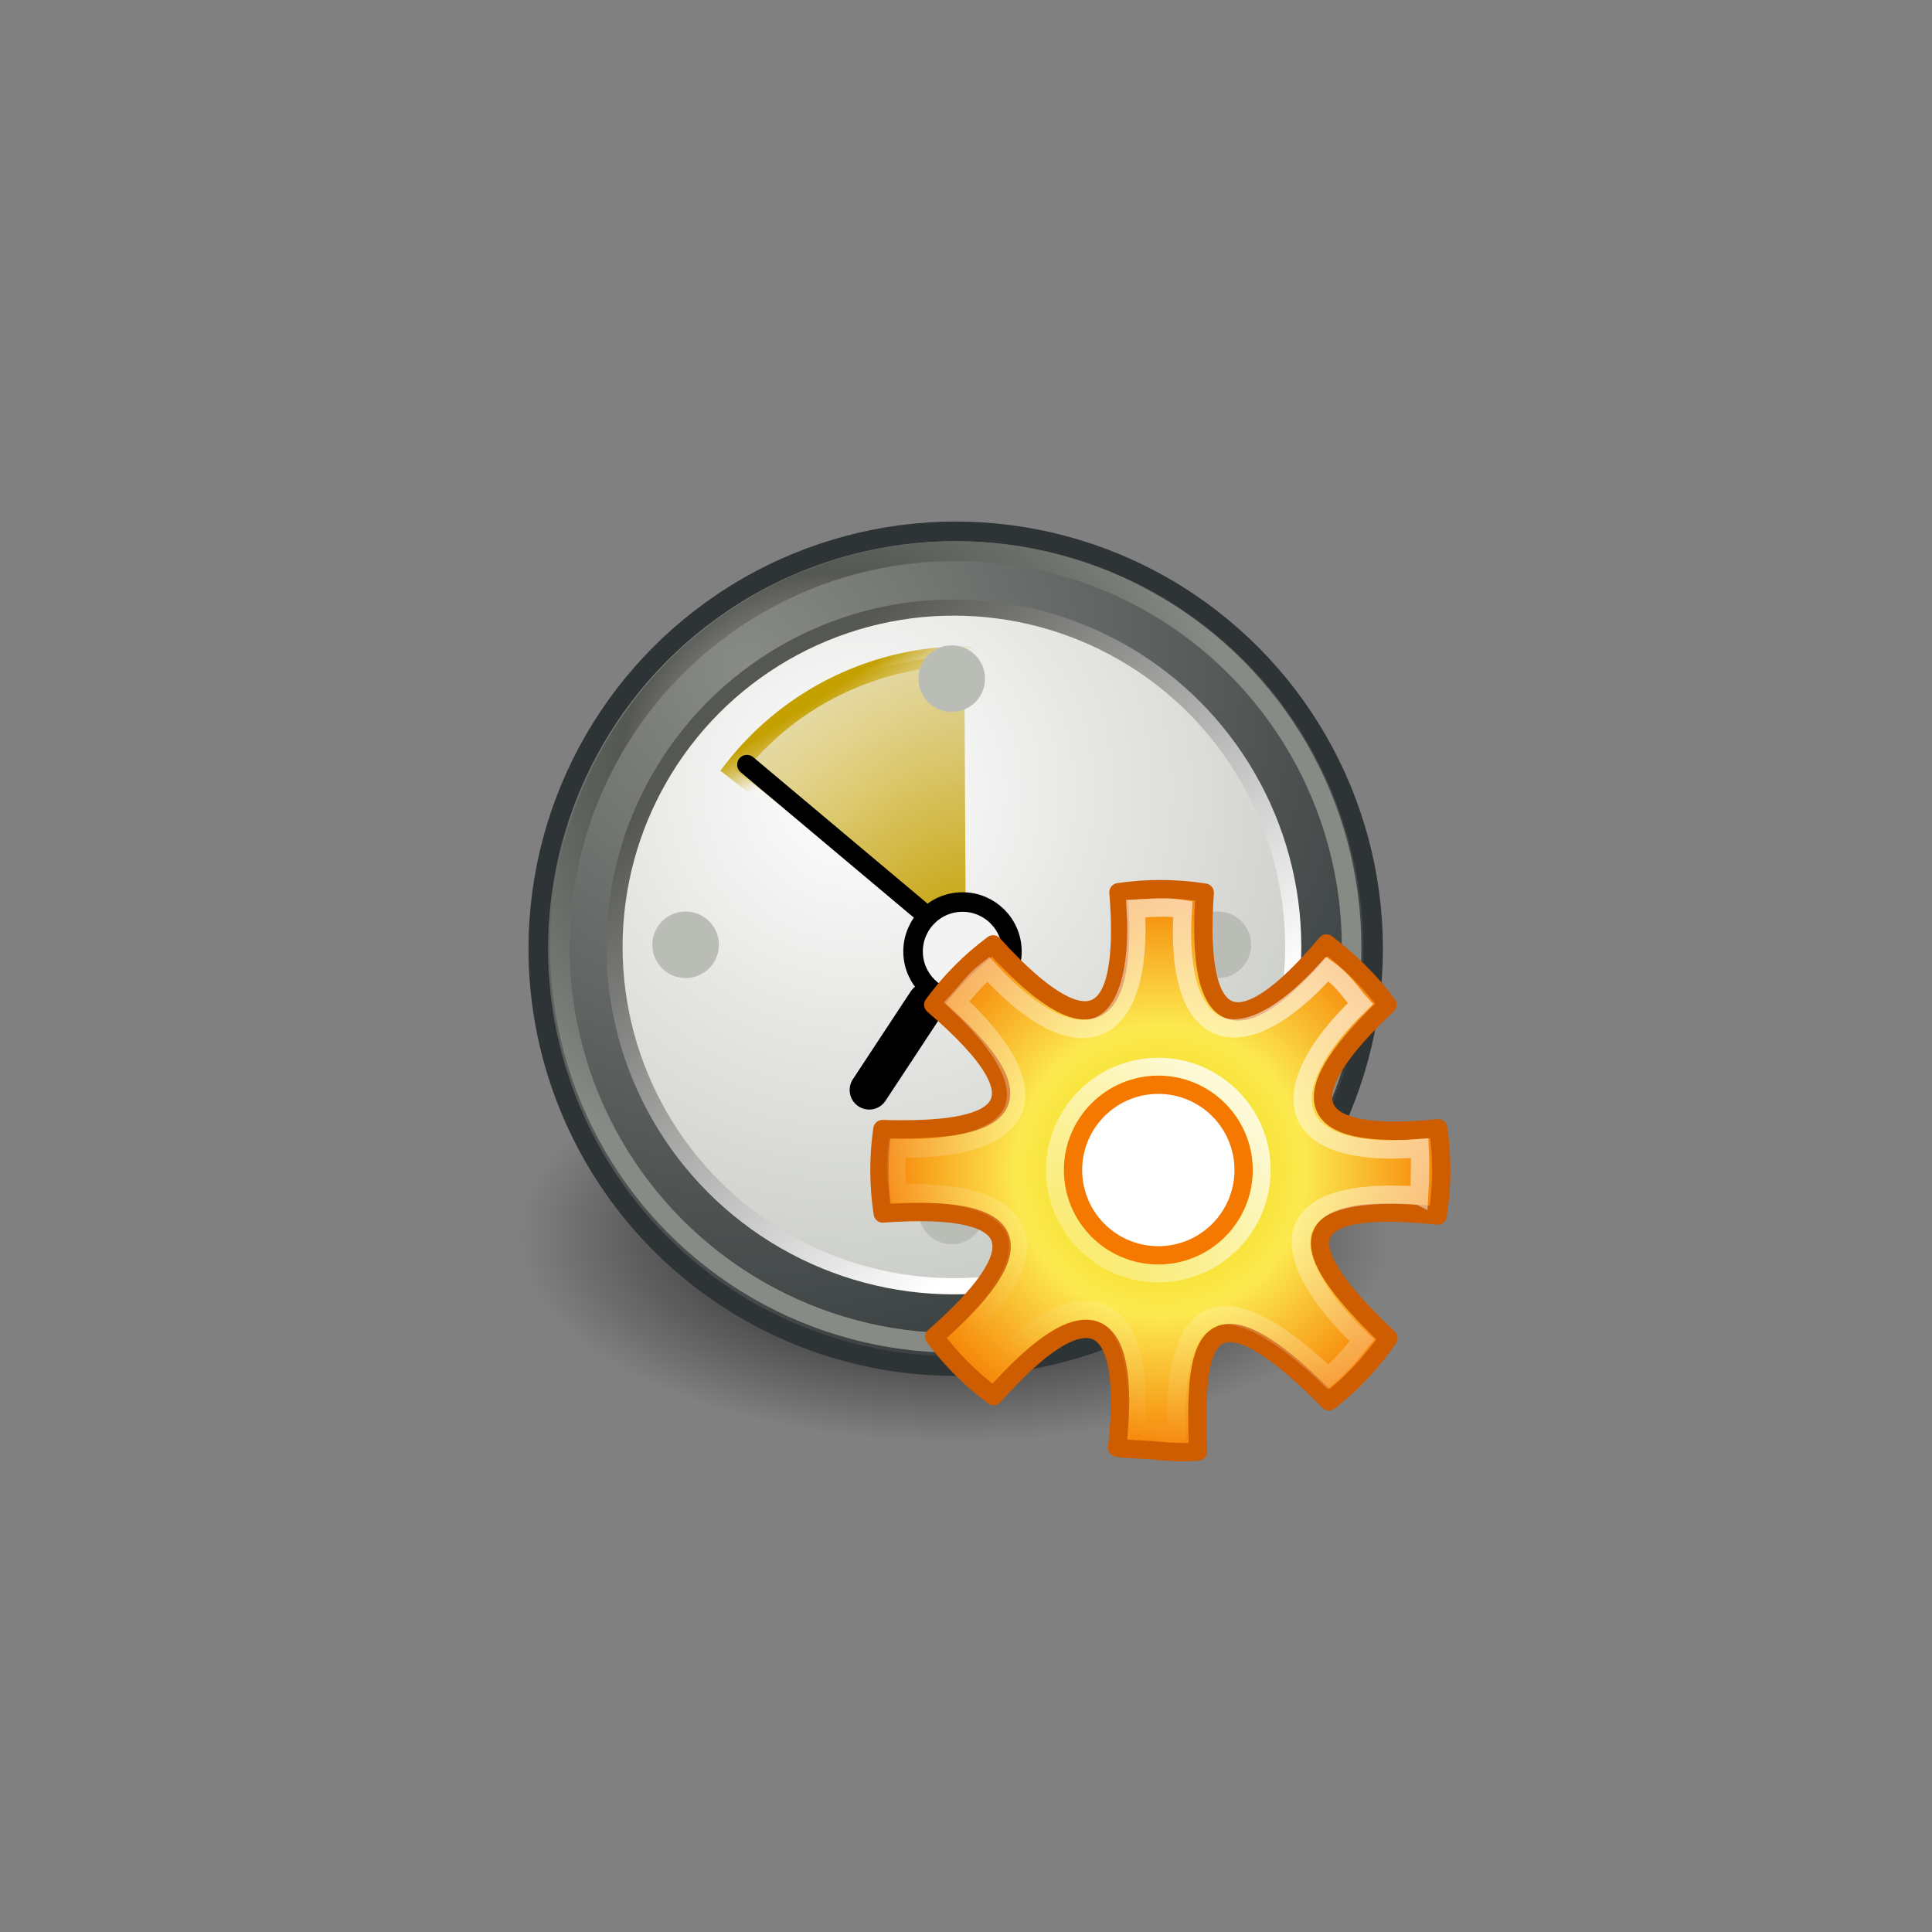 <svg xmlns="http://www.w3.org/2000/svg" xmlns:xlink="http://www.w3.org/1999/xlink" viewBox="0 130 300 300" preserveAspectRatio="xMidYMid meet">
  <rect x="0" y="130" width="300" height="300" fill="#808080" stroke="none"/>
  <defs>
    <linearGradient id="i">
      <stop offset="0" stop-color="#edd400"/>
      <stop offset=".5" stop-color="#fce94f"/>
      <stop offset="1" stop-color="#f57900"/>
    </linearGradient>
    <linearGradient id="j">
      <stop offset="0" stop-color="#fff"/>
      <stop offset="1" stop-color="#fff" stop-opacity="0"/>
    </linearGradient>
    <linearGradient id="k">
      <stop offset="0" stop-color="#fff"/>
      <stop offset="1" stop-color="#fff" stop-opacity="0"/>
    </linearGradient>
    <linearGradient id="a">
      <stop offset="0"/>
      <stop offset="1" stop-opacity="0"/>
    </linearGradient>
    <linearGradient id="b">
      <stop offset="0" stop-color="#9aa29a"/>
      <stop offset="1" stop-color="#b5beb5"/>
    </linearGradient>
    <linearGradient id="c">
      <stop offset="0" stop-color="#888a85"/>
      <stop offset="1" stop-color="#2e3436"/>
    </linearGradient>
    <linearGradient id="d">
      <stop offset="0" stop-color="#fff"/>
      <stop offset="1" stop-color="#babdb6"/>
    </linearGradient>
    <linearGradient id="e">
      <stop offset="0" stop-color="#555753"/>
      <stop offset="1" stop-color="#fff"/>
    </linearGradient>
    <linearGradient id="f">
      <stop offset="0" stop-color="#c4a000"/>
      <stop offset="1" stop-color="#c4a000" stop-opacity="0"/>
    </linearGradient>
    <linearGradient id="g">
      <stop offset="0" stop-color="#c4a000"/>
      <stop offset="1" stop-color="#c4a000" stop-opacity="0"/>
    </linearGradient>
    <linearGradient id="h">
      <stop offset="0" stop-color="#eeeeec"/>
      <stop offset=".5" stop-color="#555753"/>
      <stop offset="1" stop-color="#888a85"/>
    </linearGradient>
    <radialGradient id="l" cx="31.113" cy="19.009" r="8.662" xlink:href="#a" gradientUnits="userSpaceOnUse" fx="31.113" fy="19.009"/>
    <linearGradient id="m" x1="8.916" x2="9.886" y1="37.197" y2="52.091" xlink:href="#b" gradientUnits="userSpaceOnUse" gradientTransform="matrix(53.896 0 0 16.73 -617.064 -215.314)"/>
    <radialGradient id="n" cx="8.747" cy="6.828" r="29.89" xlink:href="#c" gradientUnits="userSpaceOnUse" fx="8.747" fy="6.828"/>
    <radialGradient id="o" cx="11.902" cy="10.045" r="29.293" xlink:href="#d" gradientUnits="userSpaceOnUse" fx="11.902" fy="10.045"/>
    <linearGradient id="p" x1="6.342" x2="22.218" y1="7.789" y2="25.884" xlink:href="#e" gradientUnits="userSpaceOnUse"/>
    <radialGradient id="q" cx="23.375" cy="10.973" r="3.348" xlink:href="#f" gradientUnits="userSpaceOnUse" gradientTransform="matrix(3.63 0 0 3.742 -61.486 -29.186)" fx="23.375" fy="10.973"/>
    <linearGradient id="r" x1="19.667" x2="20.33" y1="4.257" y2="5.285" xlink:href="#g" gradientUnits="userSpaceOnUse"/>
    <radialGradient id="s" cx="11.329" cy="10.584" r="15.532" xlink:href="#h" gradientUnits="userSpaceOnUse" fx="11.329" fy="10.584"/>
    <radialGradient id="t" cx="466.957" cy="705.434" r="205.811" xlink:href="#i" gradientUnits="userSpaceOnUse" gradientTransform="matrix(1.1 0 0 1.102 1.317 -138.65)" fx="466.957" fy="705.434"/>
    <linearGradient id="u" x1="587.546" x2="393.822" y1="584.518" y2="860.137" xlink:href="#j" gradientUnits="userSpaceOnUse" gradientTransform="translate(-.258 -136.98) scale(1.1)"/>
    <linearGradient id="v" x1="514.846" x2="357.138" y1="651.462" y2="824.123" xlink:href="#k" gradientUnits="userSpaceOnUse" gradientTransform="translate(-.258 -136.98) scale(1.1)"/>
  </defs>
  <path fill="none" d="M76.27 207.542h150v150h-150z"/>
  <g transform="matrix(.176 0 0 .176 87.81 187.23)">
    <path fill="none" d="M-64.88 115.856h850v850h-850z"/>
    <circle cx="31.113" cy="19.009" r="8.662" fill="url(#l)" fill-rule="evenodd" overflow="visible" transform="matrix(44.222 0 0 21.042 -1032.804 365.016)"/>
    <path fill="url(#m)" fill-rule="evenodd" d="M253.788 146.977L6.02 434.98l21.716 21.45 226.052-309.453z" overflow="visible"/>
    <path fill="#fefefe" fill-rule="evenodd" d="M251.71 145.425L30.758 451.82l31.565 27.868 189.39-334.262z"/>
    <circle cx="16.25" cy="16.911" r="14.911" fill="url(#n)" fill-rule="evenodd" stroke="#2e3436" stroke-width=".699" transform="matrix(24.698 0 0 24.698 -57.08 94.21)" stroke-linecap="round" stroke-linejoin="round"/>
    <circle cx="16.25" cy="16.911" r="14.911" fill="url(#o)" fill-rule="evenodd" stroke="url(#p)" stroke-width=".711" transform="matrix(20.08 0 0 20.08 16.338 170.68)" stroke-linecap="round" stroke-linejoin="round"/>
    <path fill="url(#q)" fill-rule="evenodd" stroke="url(#r)" stroke-width=".565" d="M16.68 6.64a8.5 8.5 0 0 1 6.653-3.265l.042 8.5z" overflow="visible" transform="matrix(30.537 0 0 30.537 -360.626 150.55)"/>
    <circle cx="15.188" cy="17.281" r="1.219" fill="#f3f3f3" fill-rule="evenodd" stroke="#000" stroke-width=".482" transform="matrix(35.771 0 0 35.771 -193.03 -103.892)" stroke-linecap="round" stroke-linejoin="round"/>
    <path fill="none" stroke="#000" stroke-width="17.253" d="M315.71 480.208l-155.64-130.74" stroke-linecap="round"/>
    <path fill="none" stroke="#000" stroke-width="34.506" d="M267.953 636.495l51.07-77.523" stroke-linecap="round"/>
    <circle cx="16.705" cy="7.693" r=".619" fill="#babdb6" fill-rule="evenodd" transform="translate(-451.66 -91.342) scale(47.437)"/>
    <circle cx="16.705" cy="7.693" r=".619" fill="#babdb6" fill-rule="evenodd" transform="translate(-451.66 378.263) scale(47.437)"/>
    <circle cx="16.705" cy="7.693" r=".619" fill="#babdb6" fill-rule="evenodd" transform="translate(-686.464 143.46) scale(47.437)"/>
    <circle cx="16.705" cy="7.693" r=".619" fill="#babdb6" fill-rule="evenodd" transform="translate(-216.86 143.46) scale(47.437)"/>
    <circle cx="16.25" cy="16.911" r="14.911" fill="none" stroke="url(#s)" stroke-width=".737" transform="matrix(23.424 0 0 23.424 -36.37 114.24)" stroke-linecap="round" stroke-linejoin="round"/>
  </g>
  <g transform="translate(77.722 184.654) scale(.199)">
    <path fill="url(#t)" fill-rule="evenodd" stroke="#ce5c00" stroke-width="14.297" d="M734.06 638.35c0 11.983-.97 23.867-2.835 35.54-128.877-13.648-102.785 34.692-38.364 95.637-13 18.85-28.67 35.566-46.413 49.275-107.265-108.89-103.824-27.926-102.16 39.217-10.432.786-18.588.655-29.424-.475-14.483-1.51-22.763-.903-33.71-2.58 11.984-107.94-24-121.924-96.392-40.227-9.055-6.692-17.577-14.065-25.49-22.042-7.5-7.56-14.454-15.663-20.796-24.244 74.61-65.377 77.01-104.705-40.198-96.203-1.718-11.05-2.61-22.373-2.61-33.9 0-10.86.79-21.533 2.318-31.97 87.656 2.56 135.95-14.5 39.673-97.022 13.1-17.958 28.86-33.852 46.7-47.1 75.555 83.285 106.025 62.567 97.832-40.684 10.66-1.595 21.57-2.422 32.673-2.422 11.776 0 23.332.948 34.61 2.72-7.607 109.542 26.63 120.967 94.977 39.707 17.927 13.77 34.296 29.512 47.62 47.778-71.85 67.412-73.426 107.78 39.58 96.41 1.588 10.63 2.41 21.51 2.41 32.58z" stroke-linejoin="round"/>
    <circle cx="618.434" cy="695.88" r="199.311" fill="#fff" fill-rule="evenodd" stroke="#f57900" stroke-width="42.802" transform="matrix(.334 0 0 .334 306.716 405.908)"/>
    <path fill="none" stroke="url(#u)" stroke-width="14.297" d="M716.808 658.39C593.876 649.84 609.67 711.938 672.244 771.3c-11.23 13.98-17.6 20.953-26.486 28.462-107.264-101.616-120.21-20.55-118.546 43.645-13.007.67-23.678.365-32.133-.84 10.054-111.04-47.038-122.366-113.666-47.312-9.47-7.182-16.283-14.634-25.03-25.472 70.892-61.038 67.448-117.61-46.398-113.03-1.41-12.41-2.04-21.54-.425-35.338 84.718 2.558 134.425-31.746 46.45-114.268 9.043-9.87 13.21-16.647 24.558-25.4 73.206 79.762 120.92 52.36 115.103-47.327 11.704-.445 22.827-1.978 36.727.298-7.105 105.035 45.02 121.98 112.692 46.792 13.055 9.343 17.024 17.114 25.92 26.965-69.462 66.218-62.235 121.89 46.224 112.795.48 9.116.476 21.56-.426 37.124z" opacity=".609"/>
    <path fill="none" stroke="url(#v)" stroke-width="13.9" d="M593.958 638.35c0 44.528-36.14 80.668-80.67 80.668s-80.67-36.14-80.67-80.67 36.14-80.668 80.67-80.668 80.67 36.14 80.67 80.67z" opacity=".8"/>
  </g>
</svg>
